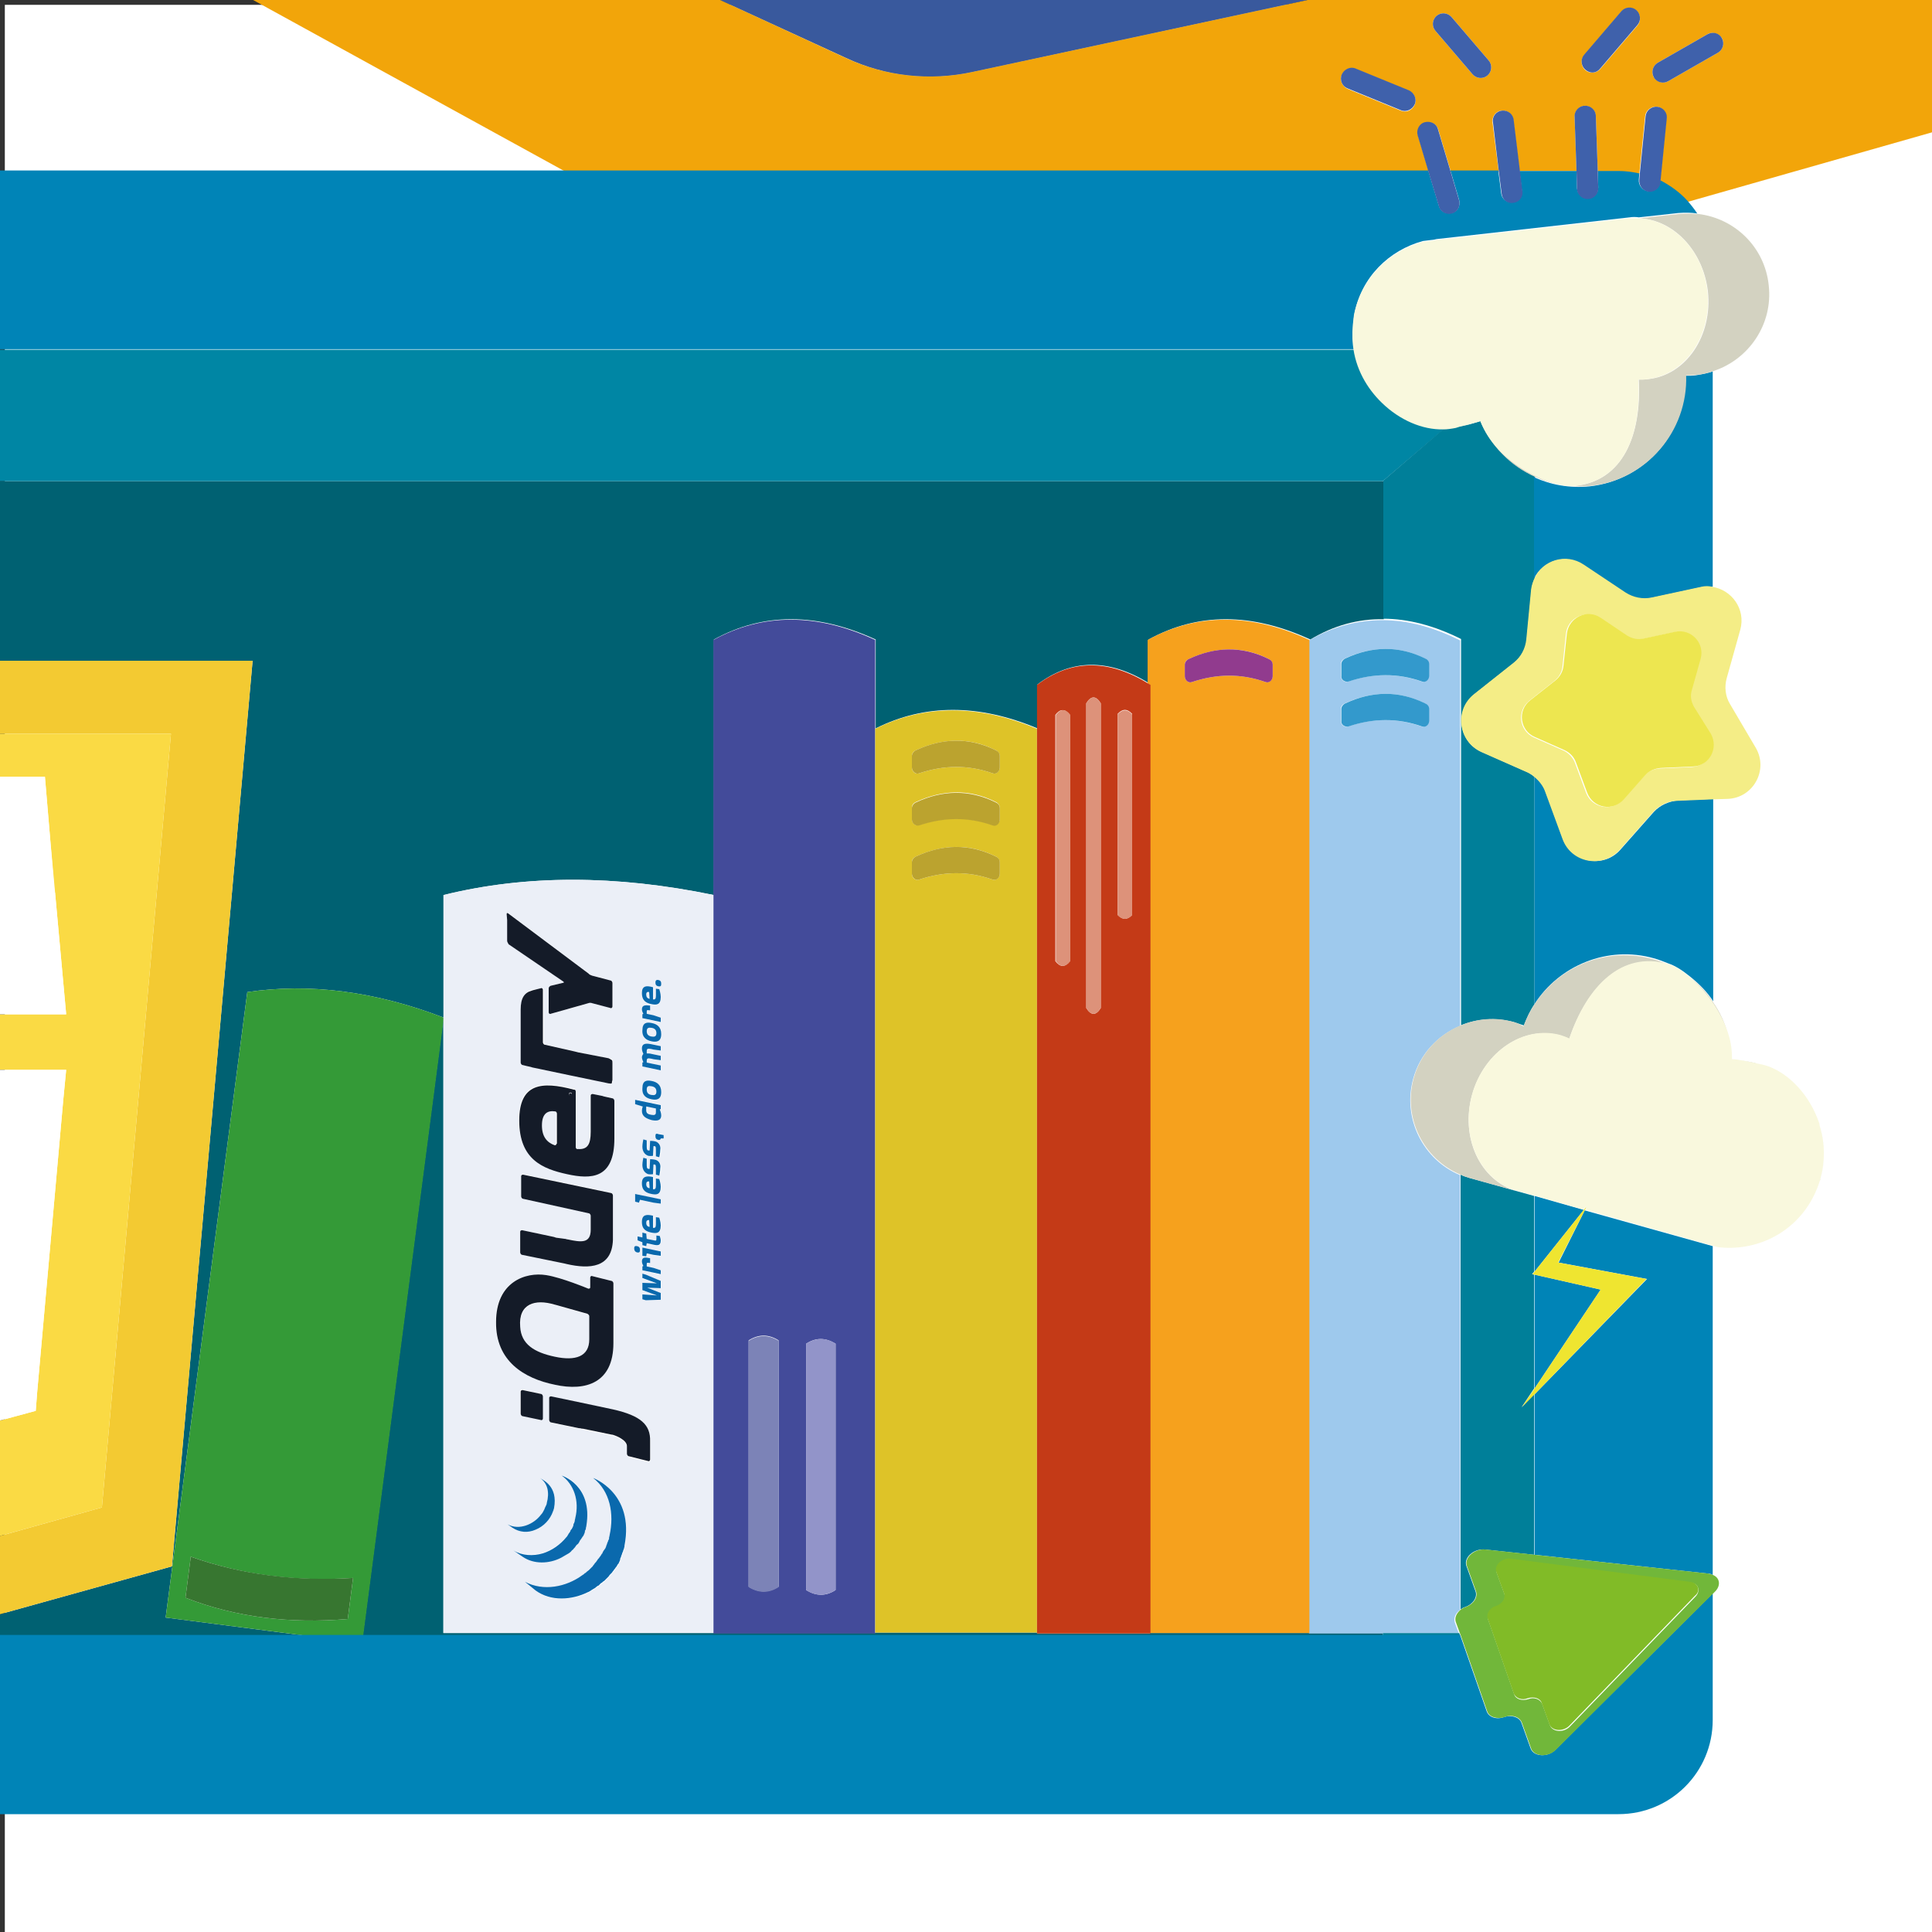 <svg id="Слой_1" xmlns="http://www.w3.org/2000/svg" viewBox="0 0 400 400"><rect x="0" y="0" width="400" height="400" fill="#333333" stroke="none"/><style>.st0{fill:#fff}.st2{fill:#f2a50a}.st4{fill:#006172}.st14{fill:#ebeff7}.st16{fill:#dd927a}.st23{fill:#0084b7}.st24{fill:#141b28}.st25{fill:#0a69ad}.st28{fill:#d3d2c1}.st29{fill:#f9f8dd}</style><path class="st0" d="M1 1h400v400H1z"/><path d="M52.4 0H0v35.5h117zM400 400V27.4l-50.5 14.4c.7.8 1.4 1.7 2 2.6 7.5 1 13.7 7 14.6 14.8.9 8-4.1 15.3-11.4 17.7v44.5c4 .6 7 4.6 5.8 8.9l-2.8 10c-.5 1.8-.3 3.8.7 5.4l5.3 9c2.7 4.6-.5 10.4-5.8 10.6l-3.2.1v41.9c1.5 2.1 2.5 4.5 3.2 7 .5 1.6.7 3.3.7 4.9v.1c.3 0 .7 0 1.2.1 1.2.1 2.5.3 3.7.6.1 0 .3.1.4.1 1 .2 1.9.5 2.3.6 4.5 1.7 8.5 6.1 10.4 11.6 0 .1.1.2.1.3.1.3.2.6.2.9.9 3.3 1 6.9 0 10.4 0 .1-.1.2-.1.4-3 10.1-12.4 14.9-21.2 13.8l-1-.3v68.1c1.3.6 1.6 2.2.4 3.4l-.4.4v26.2c0 10.8-8.7 19.5-19.5 19.5L0 375.7V400h400z" fill="none"/><path class="st2" d="M295.8 35.5l-2.2-7.4c-.3-1.2.3-2.4 1.5-2.7 1.2-.3 2.4.3 2.7 1.5l2.6 8.7h9.9L309 25.3c-.1-1.2.7-2.3 1.9-2.4 1.2-.1 2.3.7 2.4 1.9l1.3 10.6h11.8l-.4-11.2c0-1.2.9-2.2 2.1-2.3 1.2 0 2.2.9 2.3 2.1l.4 11.5h4.3c1.5 0 2.9.2 4.3.5l1.2-11.9c.1-1.2 1.2-2.1 2.4-2 1.2.1 2.1 1.2 2 2.4l-1.3 13c2.2 1.1 4.1 2.5 5.7 4.3L400 27.4V0H270.7l-69.4 14.9c-8.8 1.9-18 .9-26.2-2.9l-26-12H52.4L117 35.5h178.8zM343.2 13l10.3-5.9c1-.6 2.4-.2 3 .8s.2 2.4-.8 3l-10.3 5.9c-1 .6-2.4.2-3-.8s-.2-2.4.8-3zM328 11.4l7.7-9c.8-.9 2.2-1 3.1-.2.9.8 1 2.2.2 3.1l-7.7 9c-.8.9-2.2 1-3.1.2-.9-.8-1-2.2-.2-3.1zm-30.6-8.1c.9-.8 2.3-.7 3.1.2l7.7 9c.8.9.7 2.3-.2 3.1-.9.8-2.3.7-3.1-.2l-7.7-9c-.8-.9-.7-2.3.2-3.1zm-19.6 12.2c.5-1.1 1.7-1.7 2.9-1.2l11 4.5c1.1.5 1.7 1.7 1.2 2.9-.5 1.1-1.7 1.7-2.9 1.2l-11-4.5c-1.1-.5-1.7-1.8-1.2-2.9z"/><path class="st2" d="M201.3 14.9L270.7 0H149.1l26.1 12c8.1 3.8 17.3 4.8 26.1 2.9z"/><linearGradient id="SVGID_1_" gradientUnits="userSpaceOnUse" x1="-2006.622" y1="2207.992" x2="2196.921" y2="2207.992" gradientTransform="matrix(1 0 0 -1 0 2215.92)"><stop offset="0" stop-color="#37589e"/><stop offset="1" stop-color="#3b5a9d"/></linearGradient><path d="M201.3 14.9L270.7 0H149.1l26.1 12c8.1 3.8 17.3 4.8 26.1 2.9z" fill="url(#SVGID_1_)"/><path class="st4" d="M271.1 338.1h-33v.1h-23.4v-.2h-33.5v.1H91.8V210.7L75.1 338.6h211.2v-.5z"/><path class="st4" d="M34.3 334.9l16.9-129.5c12.8-1.9 26.4-.2 40.7 5.3v-25.4c17-4.2 35.6-4.2 55.9 0v-52.9c10.2-5.6 21.3-5.6 33.5 0v18.4c10.2-5.1 21.3-5.1 33.5 0v-9.1c7-5.3 14.7-5.4 23-.3v-9c10.2-5.6 21.3-5.6 33.5 0 4.8-2.9 9.9-4.3 15.2-4.2V99.6H0v37.2h52.3L35.6 324.3 0 334.2v4.4h62.9l-28.6-3.7z"/><path d="M299.1 88.7h-.2c-4.3.1-9-1.9-12.7-5.5-3-2.8-5.1-6.5-5.8-10.8H0v27.2h286.3l12.8-10.9z" fill="#0086a4"/><path d="M286.3 338.1v.5h16l-.2-.5zm16.1-125.8c3.4-1.4 7.2-1.7 11-.7.7.2 1.4.5 2.1.7.6-1.6 1.3-3.1 2.2-4.4v-47.1c-.4-.3-.9-.6-1.4-.9l-9.5-4.2c-4.9-2.1-5.7-8.7-1.5-12l8.2-6.5c1.5-1.2 2.4-2.9 2.6-4.8l1-10.4c.1-.9.3-1.6.7-2.3v-21c-5-2.3-9.1-6.4-11.3-11.5-.4.1-1 .3-1.7.5-1 .3-2.1.5-3.2.6h-.1c-1 .2-1.8.3-2.4.3l-12.7 10.9v28.6c5.1 0 10.5 1.4 16.1 4.2v80zm0 30.9v90c.3-.2.6-.4 1-.5 1.6-.6 2.5-2 2.1-3.2l-1.9-5.3c-.6-1.7 1.5-3.6 3.8-3.4l10.2 1.1v-33.2l-2.6 2.7 2.6-3.9v-23.6l-.4-.1.4-.5v-15.7l-3.6-1-9.7-2.7c-.7-.2-1.3-.4-1.9-.7z" fill="#007f99"/><path fill="#f3ca32" d="M52.3 136.8H0v15.1h35.4L21.1 312.1 0 318v16.2l35.6-9.9z"/><path fill="#fada44" d="M35.4 151.9H0v8.9h9.3l1.1 13 3.3 36.2H0v11.5h13.7l-.6 6.2-5.4 60.5-.3 3.9-7.4 2V318l21.1-5.9z"/><path class="st0" d="M13.7 210l-2.3-25.2H0V210h3zm-3.3-36.2l-1.1-13H0v24h11.3zM7.7 288.2l5.4-60.5.6-6.2H0v72.6l7.4-2z"/><path d="M286.3 338.1H302l-.8-2.2c-.3-.9.2-2 1.1-2.6v-90c-7.7-3.2-12-11.8-9.7-20 1.4-5.1 5.1-9 9.7-10.9v-79.8c-5.6-2.8-10.9-4.2-16.1-4.2-5.3 0-10.4 1.4-15.2 4.2v205.6h15.3zm-8.7-200.6c0-.6.4-1 .9-1.2 5.5-2.5 11-2.7 16.4 0 .5.2.9.7.9 1.2v2.4c0 .8-.8 1.5-1.5 1.2-5.1-1.8-10.1-1.7-15.2 0-.8.3-1.5-.4-1.5-1.2v-2.4zm0 9.3c0-.6.4-1 .9-1.2 5.5-2.5 11-2.7 16.4 0 .5.2.9.7.9 1.2v2.4c0 .8-.8 1.5-1.5 1.2-5.1-1.8-10.1-1.7-15.2 0-.8.3-1.5-.4-1.5-1.2v-2.4z" fill="#9ec9ed"/><path d="M238.1 338.1h33V132.5c-12.1-5.6-23.3-5.6-33.5 0v9c.2.1.3.2.5.3v196.3zm7.2-200.5c0-.6.4-1 .9-1.2 5.5-2.5 11-2.7 16.4 0 .5.2.9.7.9 1.2v2.4c0 .8-.8 1.5-1.5 1.2-5.1-1.8-10.1-1.7-15.2 0-.8.3-1.5-.4-1.5-1.2v-2.4z" fill="#f6a11d"/><path d="M181.2 338.1V132.5c-12.1-5.6-23.3-5.6-33.5 0v205.7h33.5zm-14.3-59.9c2-1.3 4-1.3 6.1 0v51c-2 1.3-4 1.3-6.1 0v-51zm-11.9-.7c2.1-1.3 4.1-1.3 6.2 0v51c-2.1 1.3-4.1 1.3-6.2 0v-51z" fill="#434b9a"/><path d="M51.2 205.4L34.3 334.9l28.6 3.7h12.3l16.7-127.9c-14.3-5.5-27.9-7.2-40.7-5.3zM38.4 330.8l1.1-8.5c10.7 3.8 21.9 5.2 33.6 4.4l-1.1 8.5c-11.8 1-23.1-.3-33.6-4.4z" fill="#349a37"/><path d="M214.7 338V150.9c-12.1-5.1-23.3-5.1-33.5 0V338h33.5zm-25.9-181.5c0-.6.4-1 .9-1.2 5.5-2.5 11-2.7 16.4 0 .5.2.9.7.9 1.2v2.4c0 .8-.8 1.5-1.5 1.2-5.1-1.8-10.1-1.7-15.2 0-.8.3-1.5-.4-1.5-1.2v-2.4zm0 10.7c0-.6.4-1 .9-1.2 5.5-2.5 11-2.7 16.4 0 .5.2.9.7.9 1.2v2.4c0 .8-.8 1.5-1.5 1.2-5.1-1.8-10.1-1.7-15.2 0-.8.3-1.5-.4-1.5-1.2v-2.4zm0 11.3c0-.6.4-1 .9-1.2 5.5-2.5 11-2.7 16.4 0 .5.2.9.7.9 1.2v2.4c0 .8-.8 1.5-1.5 1.2-5.1-1.8-10.1-1.7-15.2 0-.8.3-1.5-.4-1.5-1.2v-2.4z" fill="#dec328"/><path class="st14" d="M114.9 281c4.2.9 7.1 0 7.1-3.6v-4.8c0-.2-.2-.5-.4-.5l-3.2-.9-3.2-.9-.4-.1c-4-1.2-7.4-.2-7.1 4.7.3 3.5 2.9 5.2 7.2 6.1zm18.9-35.8c0 .5.3.8.7.9l-.1-1.4c-.3-.1-.6 0-.6.5zm0 8c0 .5.3.8.7.9l-.1-1.4c-.3-.1-.6-.1-.6.5z"/><path class="st14" d="M147.7 338.1V185.3c-20.3-4.2-38.9-4.2-55.9 0v152.8h55.9zm-42.6-22.5c2.4 1.3 5.4.1 6.9-2 .3-.4.5-.7.7-1.1.1-.2.2-.4.3-.7.1-.2.1-.4.2-.6.6-2.3.2-4.1-1.4-5.2.5.3 3.8 1.6 2.9 6.3 0 .1-.1.2-.1.3v.1c0 .1 0 .1-.1.2-.6 1.7-1.9 3.1-3.6 3.8-1.6.7-3.3.6-4.7-.4l-1.1-.7zm2.6-23V288c0-.2.2-.4.4-.3l1.9.4 1.9.4c.2 0 .4.3.4.5v4.6c0 .2-.2.4-.4.3l-1.9-.4-1.9-.4c-.2 0-.4-.2-.4-.5zm6.4 1.9l2.9.6-2.9-.6zm-7.8 26.4c1.8 1.1 4.1 1.2 6.1.6 1.9-.6 3.7-1.9 4.9-3.4l.1-.1c.1-.1.2-.3.3-.5 0-.1.1-.1.1-.2 0 0 0-.1.1-.1.1-.1.1-.2.2-.3v-.1c.1-.1.1-.2.2-.3 0 0 0-.1.1-.1 0-.1.1-.1.1-.2.1-.1.1-.3.2-.4v-.1c.1-.1.1-.2.1-.4 0 0 0-.1.1-.2 0-.1.1-.2.1-.3v-.1c0-.2.1-.3.1-.5.9-3.6-.3-7-2.8-8.8 0 0 6.5 1.9 5.1 10.4 0 .2-.1.3-.1.5v.1c0 .1-.1.2-.1.3 0 .1 0 .1-.1.2 0 .1-.1.2-.1.4v.1c-.1.1-.1.3-.2.4 0 .1-.1.1-.1.2 0 0 0 .1-.1.1-.1.1-.1.2-.2.3-.1.1-.1.2-.2.3 0 0 0 .1-.1.1 0 .1-.1.1-.1.2-.1.2-.2.3-.3.5l-.1.1c-.1.1-.2.3-.4.4-.1.1-.2.3-.3.4l-.1.1c-.1.1-.3.2-.4.4-.3.3-.7.6-1 .8-.4.3-.8.5-1.2.7-2.5 1.3-5.6 1.4-8-.3l-1.9-1.2zm23.1-.8c0 .2-.1.3-.1.5v.1c-.1.2-.1.3-.2.5v.1c-.1.1-.1.3-.2.4v.1c-.1.2-.1.3-.2.5v.1c-.1.1-.1.3-.2.4v.2c0 .1-.1.2-.1.3 0 .1-.1.1-.1.2-.1.1-.1.2-.2.4 0 0 0 .1-.1.1-.1.2-.2.3-.3.5l-.1.1c-.1.1-.1.2-.2.3l-.1.1c-.1.1-.1.2-.2.3l-.1.1c-.1.1-.1.2-.2.3l-.1.1-.3.3-.1.1c-.1.1-.2.2-.3.4l-.1.1-.3.3-.1.1-.3.3c-.1.1-.2.2-.4.3l-.1.1c-.1.1-.2.2-.3.2l-.1.1-.3.3h-.1c-.1.1-.3.2-.4.3l-.1.1c-.1.1-.2.1-.3.2-.1 0-.1.1-.2.1-.1.1-.2.1-.3.2-.1 0-.1.1-.2.1 0 0-.1 0-.1.1-.1 0-.1.1-.2.1s-.2.1-.2.1c-3.4 1.7-7.7 2-10.9-.3l-2.2-1.8c3.8 2 8.5 1.1 11.9-1.4.1-.1.2-.2.4-.3l.1-.1c.1-.1.2-.2.3-.2l.1-.1c.1-.1.3-.2.4-.3l.3-.3.1-.1.3-.3.1-.1c.1-.1.2-.2.3-.4.1-.1.2-.2.3-.4l.1-.1c.1-.1.1-.2.2-.3l.1-.1c.1-.1.2-.2.2-.3l.1-.1c.1-.1.1-.2.2-.3l.1-.1c.1-.2.2-.3.3-.5 0 0 0-.1.1-.1.1-.1.1-.2.2-.4 0-.1.1-.1.1-.2.1-.1.1-.2.2-.3 0 0 0-.1.1-.1.1-.1.1-.3.2-.4v-.1c.1-.2.1-.3.2-.5v-.1c.1-.1.1-.3.2-.4v-.1c.1-.2.1-.3.2-.5v-.1c0-.2.1-.3.1-.5 1-4.5.1-9.2-3.4-11.9-.1-.1 8.5 3 6.5 14zm4.8-17.4l-2-.5-2-.5c-.2-.1-.4-.3-.4-.5v-1.5c0-1.4-2.5-2.3-2.5-2.3-.2-.1-.6-.2-.8-.2l-2.9-.6-2.9-.6h-.1l-.3-.1-.3-.1h-.1l-2.9-.6-2.9-.6c-.2-.1-.4-.3-.4-.5v-4.6c0-.2.2-.4.4-.3l6.2 1.3 6.6 1.4c5.8 1.2 7.8 3.1 7.8 6.7v3.8c-.1.2-.2.3-.5.3zm.4-.4v-3.8c.1 1.5 0 3.8 0 3.8zm2.2-35.6l-2.8-.1 2.8 1.1v1.4h-3.1l-.7-.1v-1l3 .2-3-1.1v-1.4l3.1.1-3.1-1.1v-.9l.8.2 3.1 1.3v1.4zm0-2.8l-3.3-.7-.5-.2v-.8l.2-.1s-.3-.5-.3-.9c0-1 .7-.9 1.7-.7v1c-.6-.1-.7-.1-.7.2v.5l1.4.3 1.5.5v.9zM133 260v-1.6l3.8.8v.9l-1.5-.2-1.4-.3-.1.6-.8-.2zm2.3-2.2l-1.4-.3-.1.6-.8-.2v-.6l-1-.4v-.8l1 .2v-1l.8.2.1 1.1 1.5.3c.4.1.5.1.5-.3v-.7l.8.1s.2.7.2.9c-.1 1.1-.7 1.1-1.6.9zm.6-4.3V252l.7.1s.3.9.3 1.6c0 1.7-.9 1.7-1.9 1.5-1-.2-2-.6-2-2.2s.9-1.6 2.3-1.2v2.5c.4 0 .6-.2.6-.8zm0-8V244l.7.1s.3.9.3 1.6c0 1.7-.9 1.7-1.9 1.5-1-.2-2-.6-2-2.2s.9-1.6 2.3-1.2v2.5c.4 0 .6-.2.6-.8zm.7-2.1l-.7-.2v-1.4c0-.6-.2-.7-.3-.7h-.2l-.1 2s-.5.1-1 0c-.7-.1-1.2-.8-1.2-1.9 0-.6.2-1.5.2-1.5l.7.2v1.4c0 .6.2.7.4.7h.2l.1-2s.6 0 1 .1c.6.1 1.2.7 1.2 1.9 0 .5-.3 1.4-.3 1.4zm0-3.7l-.7-.2v-1.4c0-.6-.2-.7-.3-.7h-.2l-.1 2s-.5.1-1 0c-.7-.1-1.2-.8-1.2-1.9 0-.6.2-1.5.2-1.5l.7.2v1.4c0 .6.2.7.4.7h.2l.1-2s.6 0 1 .1c.6.1 1.2.7 1.2 1.9 0 .4-.3 1.4-.3 1.4zm.8-4h-.6c0 .3-.2.4-.5.3-.5-.1-.6-.4-.6-.8s.1-.6.6-.5l1.1.2v.8zm-4.5-18.6c0-1.2 1-1.2 2-.9l1.9.4v.9l-1.5-.2-.4-.1c-.6-.1-1-.2-1 .4v.5c.3 0 .6 0 1 .1l1.9.4v.9l-1.5-.2-.4-.1c-.6-.1-1-.2-1 .4v.4l2.9.6v1l-3.8-.8v-.8l.2-.1s-.3-.5-.3-1c0-.3.1-.6.3-.7 0-.1-.3-.7-.3-1.1zm1.7-7.8c-.6-.1-.7-.1-.7.2v.5l1.4.3 1.5.5v.9l-3.3-.7-.5-.1v-.9l.2-.1s-.3-.5-.3-.9c0-1 .7-.9 1.7-.7v1zm.3 2.6c1 .2 2 .8 2 2.3 0 1.5-1 1.7-2 1.5-1-.2-1.9-.8-1.9-2.3-.1-1.6.9-1.8 1.9-1.5zm0 12c1 .2 2 .8 2 2.3 0 1.5-1 1.7-2 1.5-1-.2-1.9-.8-1.9-2.3-.1-1.6.9-1.7 1.9-1.5zm1.4-21c.4.1.6.4.6.8s-.1.6-.6.5c-.5-.1-.6-.4-.6-.8s.1-.6.6-.5zm-1.1 1.6v2.5c.5.1.6-.1.6-.7v-1.5l.7.1s.3.9.3 1.6c0 1.7-.9 1.7-1.9 1.5-1-.2-2-.6-2-2.2s1-1.7 2.3-1.3zm-3.7 23.1l4.8 1 .5.1v.8l-.2.1s.3.7.3 1.2c0 1.2-1 1.2-2 1-1-.2-2-.7-2-1.9 0-.4.2-1 .2-1l-1.6-.5v-.8zm0 19.6l5.3 1.1v.9l-1.5-.2-2.8-.6-.1.6-.8-.2v-1.6zm.4 10.8c.5.1.6.4.6.8s-.1.6-.6.5c-.5-.1-.6-.4-.6-.8s.2-.6.6-.5zm-4.8-30.1v7.6c0 8.4-4.7 8.5-9.8 7.4-5-1.1-9.9-3-9.9-11.1 0-7.6 4.5-8.2 11.3-6.4h.1c.2.1.3.2.3.4v11.6c0 .2.3.4.5.5 1.9.1 2.6-.9 2.6-3.6v-7.5c0-.2.2-.4.4-.3l2 .4.3.1 1.7.3c.3.1.5.4.5.6zm-.1 43.9v-6 6zm-5.1-20.7l-6.8-1.5-6.8-1.5c-.2 0-.4-.3-.4-.5v-4.2c0-.2.2-.4.4-.3l9.1 1.9 9.1 1.9c.2 0 .4.3.4.5v9.2c-.1 5.7-4.7 6-9.6 5l-.4-.1-4.4-.9-4.4-.9c-.2 0-.4-.3-.4-.5V255c0-.2.2-.4.4-.3l3.3.7 3.3.7c.2 0 .5.1.8.2l.8.1.7.1h.1l.3.1h.1c2.8.6 4.8.9 4.8-2v-2.9c0-.3-.2-.5-.4-.6zm-13.7-7.9l9.1 1.9-9.1-1.9zm3.2-38.4l.8-.2c.2-.1.4.1.4.3v10.9c0 .2.2.5.4.5l3.1.7 3.1.7c.2 0 .5.1.7.2l3.1.6 3.1.6.4.1c.2 0 .4.3.4.5v3.9c0 .1 0 .3-.1.4 0-.1.1-.3.1-.4v.4c0 .2-.2.4-.4.3l-8.1-1.7 7.7 1.6-15.8-3.4-.3-.1-.9-.2-.8-.2c-.2 0-.4-.3-.4-.5v-11c0-2.4.8-3.5 2.3-3.9l.4-.1h.8zm-.9.2l.8-.2-.8.2zm9.5 12.8l3.1.6-3.1-.6zm5 9.2l1.7.3-1.7-.3zm1.7.4l-2-.4 2 .4zm-21.4-38.3l16.7 12.5c.2.1.5.3.7.4l3.8 1c.2.1.4.3.4.5v4.9c0 .2-.2.4-.4.3l-3.8-1c-.2-.1-.6-.1-.8 0l-7.8 2.2c-.2.1-.4-.1-.4-.3v-5c0-.2.2-.5.4-.5l2.5-.6c.2-.1.3-.2.1-.3l-11.3-7.7c-.2-.1-.3-.4-.3-.7v-5.6c-.1-.2 0-.3.2-.1zm7.8 74.9c3.2.5 8.7 2.8 8.7 2.8h.1c.2 0 .3-.1.3-.3v-2c0-.2.2-.4.4-.3l4 1c.2.1.4.3.4.5v12.4c0 8.1-5.6 9.9-12.1 8.6-6.4-1.4-12.3-4.9-12.3-13.1s6.2-10.3 10.5-9.6z"/><path class="st14" d="M134.6 206.8l-.1-1.4c-.3-.1-.6 0-.6.6-.1.4.2.7.7.8zm.3 24c.6.1 1 .1 1-.5v-.8l-1.9-.4v.8c-.1.6.3.8.9.9zm-20.1-.8c-1.4-.2-2.7.3-2.7 2.9 0 2.3 1 3.5 2.6 4.1h.1c.2 0 .3-.1.3-.3v-6.3c.1-.1-.1-.4-.3-.4zm12.3 4.6zm-.3-15.2c0-.1-.5-.3-.7-.4.2.1.7.3.7.4zm8.1 7.3c.6.1 1 .1 1-.7 0-.7-.4-1-1-1.1-.6-.1-1-.1-1 .7 0 .7.4.9 1 1.1zm0-12.1c.6.1 1 .1 1-.7 0-.7-.4-1-1-1.1-.6-.1-1-.1-1 .7 0 .7.4 1 1 1.1z"/><path d="M214.7 338.2h23.5V141.8c-.2-.1-.3-.2-.5-.3-8.3-5.1-16-5-23 .3v196.4zm16.7-190.4c1-1.1 2-1.1 3 0v41.6c-1 1.1-2 1.1-3 0v-41.6zm-6.5-2.2c1-1.6 2-1.6 3 0v63.1c-1 1.6-2 1.6-3 0v-63.1zm-6.4 2.4c1-1.3 2-1.3 3 0v51c-1 1.3-2 1.3-3 0v-51z" fill="#c43a17"/><path class="st16" d="M221.6 199v-51c-1-1.3-2-1.3-3 0v51c.9 1.3 2 1.3 3 0z"/><path d="M161.2 328.6v-51c-2.1-1.3-4.1-1.3-6.2 0v51c2.1 1.3 4.2 1.3 6.2 0z" fill="#7c83b7"/><path d="M173 329.2v-51c-2-1.3-4-1.3-6.1 0v51c2 1.3 4 1.3 6.1 0z" fill="#9294c9"/><path class="st16" d="M234.4 189.5v-41.6c-1-1.1-2-1.1-3 0v41.6c1 1 2 1 3 0zm-6.5 19.2v-63.1c-1-1.6-2-1.6-3 0v63.1c1 1.6 2 1.6 3 0z"/><path d="M190.3 160.1c5.1-1.7 10.1-1.8 15.2 0 .8.3 1.5-.4 1.5-1.2v-2.4c0-.6-.4-1-.9-1.2-5.5-2.7-11-2.5-16.4 0-.5.2-.9.7-.9 1.2v2.4c0 .8.8 1.5 1.5 1.2zm0 10.8c5.1-1.7 10.1-1.8 15.2 0 .8.3 1.5-.4 1.5-1.2v-2.4c0-.6-.4-1-.9-1.2-5.5-2.7-11-2.5-16.4 0-.5.2-.9.7-.9 1.2v2.4c0 .8.8 1.4 1.5 1.2zm0 11.2c5.1-1.7 10.1-1.8 15.2 0 .8.3 1.5-.4 1.5-1.2v-2.4c0-.6-.4-1-.9-1.2-5.5-2.7-11-2.5-16.4 0-.5.2-.9.7-.9 1.2v2.4c0 .8.8 1.5 1.5 1.2z" fill="#bba32f"/><path d="M246.8 141.2c5.1-1.7 10.1-1.8 15.2 0 .8.3 1.5-.4 1.5-1.2v-2.4c0-.6-.4-1-.9-1.2-5.5-2.7-11-2.5-16.4 0-.5.2-.9.7-.9 1.2v2.4c0 .8.7 1.5 1.5 1.2z" fill="#913b8e"/><path d="M279.2 141.1c5.1-1.7 10.1-1.8 15.2 0 .8.3 1.5-.4 1.5-1.2v-2.4c0-.6-.4-1-.9-1.2-5.5-2.7-11-2.5-16.4 0-.5.2-.9.7-.9 1.2v2.4c-.1.8.7 1.4 1.5 1.2zm0 9.3c5.1-1.7 10.1-1.8 15.2 0 .8.3 1.5-.4 1.5-1.2v-2.4c0-.6-.4-1-.9-1.2-5.5-2.7-11-2.5-16.4 0-.5.2-.9.7-.9 1.2v2.4c-.1.8.7 1.4 1.5 1.2z" fill="#39c"/><path d="M39.5 322.3l-1.1 8.5c10.5 4.1 21.8 5.4 33.6 4.4l1.1-8.5c-11.7.7-22.9-.6-33.6-4.4z" fill="#377630"/><path class="st23" d="M342.4 168.1l-6.9 7.8c-3.5 4-10 2.7-11.9-2.2l-3.6-9.8c-.5-1.3-1.3-2.3-2.3-3.1v47.1c5.1-8 15.1-12.2 24.7-9.5 1.1.3 2.1.7 3.1 1.1 1.2.4 2.7 1.3 4.3 2.6 1.9 1.5 3.6 3.2 4.9 5.2v-41.9l-7.2.3c-2 .2-3.8 1-5.1 2.4zm12.2 188v-26.2L322 362.3c-1.6 1.6-4.5 1.4-5.1-.3l-1.9-5.3c-.4-1.2-2.1-1.7-3.6-1.2-1.6.6-3.2 0-3.6-1.2l-5.5-15.8H0v37.1h335.1c10.8 0 19.5-8.7 19.5-19.5zm-5.7-278.3c.5 11.5-8.1 21.6-19.8 22.9-4.1.4-8-.3-11.5-1.9v21c1.8-3.7 6.5-5.3 10.2-2.8l8.7 5.8c1.6 1.1 3.5 1.4 5.4 1l10.2-2.2c.9-.2 1.7-.2 2.5-.1V76.9c-1.1.4-2.3.6-3.5.8-.7.1-1.4.1-2.2.1zm-20.8 172.8l-5.4 10.8 18.3 3.4-23.3 23.9v33.2l36 3.9c.3 0 .6.1.9.3V258l-26.5-7.4z"/><path class="st23" d="M331.4 267l-13.7-3.1v23.6zm-51-194.6c-.1-.4-.2-.9-.2-1.3-.2-1.7-.1-3.4.1-5.1 0-.3.1-.5.1-.8v-.1c1.4-7.7 7.2-13.3 14.2-15.2l2.4-.3c.1 0 .3-.1.4-.1l4.5-.5 35.5-4c.6-.1 1.3-.1 1.9 0l8.2-.9c1.3-.1 2.6-.1 3.9.1-.6-.9-1.3-1.8-2-2.6-1.6-1.8-3.6-3.2-5.7-4.3v.3c-.1 1.2-1.2 2.1-2.4 2-1.2-.1-2.1-1.2-2-2.4l.1-1.3c-1.4-.3-2.8-.5-4.3-.5h-4.3l.1 3.4c0 1.2-.9 2.2-2.1 2.3-1.2 0-2.2-.9-2.3-2.1l-.1-3.6h-11.8l.5 4.1c.1 1.2-.7 2.3-1.9 2.4-1.2.1-2.3-.7-2.4-1.9l-.6-4.7h-9.9l1.8 6.1c.3 1.2-.3 2.4-1.5 2.7-1.2.3-2.4-.3-2.7-1.5l-2.2-7.3H0v37h280.4zm47.5 178.1l-10.2-2.9v15.7z"/><path class="st24" d="M122.3 254.6c0 2.9-2 2.6-4.8 2h-.1l-.3-.1h-.1l-.7-.1-.8-.1c-.2 0-.6-.1-.8-.2l-3.3-.7-3.3-.7c-.2 0-.4.1-.4.3v4.3c0 .2.2.5.4.5l4.4.9 4.4.9.4.1c4.8 1.1 9.4.8 9.6-5v-9.2c0-.2-.2-.5-.4-.5l-9.1-1.9-9.1-1.9c-.2 0-.4.1-.4.3v4.2c0 .2.2.5.4.5l6.8 1.5 6.8 1.5c.2 0 .4.3.4.5v2.9zm-2.6-16.6c-.2 0-.5-.2-.5-.5v.4c.2.1.4.1.5.1zm-9.6 55.6l1.9.4c.2.1.4-.1.4-.3v-4.6c0-.2-.2-.5-.4-.5l-1.9-.4-1.9-.4c-.2 0-.4.1-.4.3v4.6c0 .2.2.5.4.5l1.9.4zm16.8-1.8l-6.6-1.4-6.2-1.3c-.2 0-.4.1-.4.3v4.6c0 .2.2.5.4.5l2.9.6 2.9.6h.1c.2 0 .4.1.6.1h.1l2.9.6 2.9.6c.2 0 .6.1.8.2 0 0 2.6.9 2.5 2.3v1.5c0 .2.2.5.4.5l2 .5 2 .5c.2.1.4-.1.4-.3v-3.8c.1-3.4-1.9-5.3-7.7-6.6zm-16.8-86.7c-1.5.4-2.3 1.5-2.3 3.9v11c0 .2.2.5.4.5l.8.2.9.2.3.1 8.1 1.7 7.7 1.6c.2 0 .5.1.6 0 .1 0 .1-.1.1-.3 0-.1.1-.3.1-.4v-3.5c0-.2 0-.5-.1-.6-.1-.1-.5-.3-.7-.4l-3.1-.6-3.1-.6-.4-.1-.4-.1-3.1-.7-3.1-.7c-.2 0-.4-.3-.4-.5v-10.9c0-.2-.2-.4-.4-.3l-.8.2-.8.2-.3.1z"/><path class="st24" d="M105 190.5v4.3c0 .2.2.5.3.7l11.3 7.7c.2.1.2.3-.1.3l-2.5.6c-.2.1-.4.3-.4.5v5c0 .2.2.4.4.3l7.8-2.2c.2-.1.6-.1.8 0l3.8 1c.2.1.4-.1.4-.3v-4.9c0-.2-.2-.5-.4-.5l-3.8-1c-.2-.1-.6-.2-.7-.4l-16.7-12.5c-.2-.1-.3-.1-.3.2l.1 1.2zm20 36.5l-.3-.1-2-.4c-.2 0-.4.1-.4.3v7.5c0 2.7-.7 3.7-2.6 3.6h-.5V226c0-.2-.1-.4-.3-.4h-.1c-6.7-1.8-11.3-1.3-11.3 6.4 0 8.1 4.9 10 9.9 11.1 5 1.1 9.8 1 9.8-7.4v-7.8c0-.2-.2-.5-.4-.5l-1.8-.4zm-9.8 9.8c0 .2-.1.3-.3.3h-.1c-1.6-.6-2.6-1.8-2.6-4.1 0-2.6 1.3-3.1 2.7-2.9.3 0 .4.3.4.5v6.2zm2.9-10c-.2 0-.3-.1-.3-.3 0-.2.1-.3.3-.3.2 0 .3.1.3.3-.1.2-.2.3-.3.3zm-3.2 59.9c6.4 1.4 12.1-.4 12.1-8.6v-12.4c0-.2-.2-.5-.4-.5l-4-1c-.2-.1-.4.1-.4.3v2c0 .2-.1.3-.3.3h-.1s-5.5-2.3-8.7-2.8c-4.3-.7-10.4 1.4-10.4 9.7-.1 8.1 5.8 11.7 12.2 13zm-.1-16.6l.4.1 3.2.9 3.2.9c.2.1.4.3.4.5v4.8c0 3.6-2.9 4.5-7.1 3.6-4.3-.9-7-2.6-7.2-6.2-.4-4.8 3.1-5.8 7.1-4.6z"/><circle class="st24" cx="118.1" cy="226.6" r=".3"/><path class="st25" d="M122.8 306c3.5 2.7 4.4 7.4 3.4 11.9 0 .2-.1.3-.1.5v.1c0 .2-.1.3-.2.5v.1c-.1.1-.1.3-.2.4v.1c-.1.2-.1.3-.2.5v.1c-.1.1-.1.3-.2.4 0 0 0 .1-.1.1 0 .1-.1.2-.2.3 0 .1-.1.1-.1.2-.1.1-.1.2-.2.4 0 0 0 .1-.1.1-.1.2-.2.3-.3.5l-.1.1c-.1.1-.1.2-.2.3l-.1.1c-.1.1-.2.2-.2.3l-.1.1c-.1.1-.1.2-.2.3l-.1.1c-.1.1-.2.2-.3.4-.1.1-.2.2-.3.4l-.1.1-.3.3-.1.1-.3.3c-.1.1-.3.2-.4.3l-.1.1c-.1.1-.2.2-.3.2l-.1.1c-.1.1-.2.2-.4.3-3.4 2.5-8.1 3.4-11.9 1.4l2.2 1.8c3.2 2.3 7.5 2 10.9.3.1 0 .2-.1.2-.1.1 0 .1-.1.2-.1 0 0 .1 0 .1-.1.1 0 .1-.1.2-.1.1-.1.2-.1.3-.2.1 0 .1-.1.2-.1.1-.1.2-.1.3-.2l.1-.1c.1-.1.3-.2.4-.3h.1l.3-.3.1-.1c.1-.1.2-.2.3-.2l.1-.1c.1-.1.2-.2.4-.3l.3-.3.1-.1.3-.3.1-.1c.1-.1.2-.2.3-.4l.1-.1.3-.3.1-.1c.1-.1.1-.2.2-.3l.1-.1c.1-.1.1-.2.2-.3l.1-.1c.1-.1.1-.2.2-.3l.1-.1c.1-.2.2-.3.3-.5 0 0 0-.1.1-.1.1-.1.1-.2.2-.4 0-.1.1-.1.1-.2s.1-.2.1-.3v-.2c.1-.1.1-.3.2-.4v-.1c.1-.2.1-.3.2-.5v-.1c.1-.1.1-.3.2-.4v-.1c.1-.2.1-.3.2-.5v-.1c.1-.2.1-.3.1-.5 2.1-10.9-6.5-14-6.5-14z"/><path class="st25" d="M116.2 322.5c.4-.2.8-.5 1.2-.7.4-.2.8-.5 1-.8.1-.1.3-.2.4-.4l.1-.1c.1-.1.2-.2.3-.4.1-.1.2-.3.4-.4l.1-.1c.1-.1.2-.3.3-.5 0-.1.1-.1.1-.2 0 0 0-.1.1-.1.1-.1.1-.2.2-.3.1-.1.1-.2.2-.3 0 0 0-.1.1-.1 0-.1.1-.1.1-.2.1-.1.1-.3.2-.4v-.1c.1-.1.1-.2.1-.4 0-.1 0-.1.1-.2 0-.1.1-.2.1-.3v-.1c0-.2.1-.3.1-.5 1.4-8.4-5.1-10.4-5.1-10.4 2.5 1.8 3.7 5.2 2.8 8.8 0 .2-.1.3-.1.5v.1c0 .1-.1.2-.1.3 0 .1 0 .1-.1.2 0 .1-.1.2-.1.4v.1c-.1.1-.1.3-.2.4 0 .1-.1.1-.1.2 0 0 0 .1-.1.1-.1.1-.1.2-.2.3v.1c-.1.1-.1.2-.2.3 0 0 0 .1-.1.1 0 .1-.1.1-.1.2-.1.2-.2.3-.3.5l-.1.1c-1.3 1.6-3 2.8-4.9 3.4-2 .6-4.3.5-6.1-.6l1.9 1.3c2.3 1.6 5.5 1.5 8 .2z"/><path class="st25" d="M110.9 316.7c1.7-.7 3-2.1 3.6-3.8 0-.1 0-.1.1-.2v-.1c0-.1.1-.2.1-.3.9-4.7-2.4-5.9-2.9-6.3 1.6 1.1 2 3 1.4 5.2 0 .2-.1.4-.2.6-.1.2-.2.4-.3.7-.2.4-.4.8-.7 1.1-1.5 2-4.5 3.3-6.9 2l1 .7c1.5 1 3.2 1.1 4.8.4zm22.1-53v.9l3 1.1-3-.1v1.5l3 1.1-3-.2v1l.7.2 3.1-.1v-1.4l-2.8-1.1 2.8.1v-1.5l-3.1-1.3zm1.6-2.1zm-.7.6v-.5c0-.3.1-.3.7-.2v-1c-1-.2-1.7-.3-1.7.7 0 .4.3.9.3.9l-.2.1v.8l.5.1 3.3.7v-.8l-1.5-.5-1.4-.3zm-2-2.9c.5.1.6-.1.6-.5s-.1-.7-.6-.8c-.5-.1-.6.1-.6.5s.2.7.6.8zm2 .2l1.4.3 1.5.2v-.9l-3.8-.8v1.7l.8.1zm2-3.7v.7c0 .4-.1.4-.5.3l-1.5-.3-.1-1.1-.8-.2v1l-1-.2v.8l1 .4v.6l.8.2.1-.6 1.4.3c.9.2 1.5.2 1.5-.9 0-.3-.2-.9-.2-.9l-.7-.1zm-3-2.8c0 1.6 1 2 2 2.2 1 .2 1.9.2 1.9-1.5 0-.7-.3-1.6-.3-1.6l-.7-.1v1.5c0 .6-.2.8-.6.7v-2.5c-1.3-.3-2.3-.3-2.3 1.3zm.9.2c0-.6.3-.6.6-.6l.1 1.4c-.4 0-.7-.3-.7-.8zm-1.3-4.8l2.8.6 1.5.2v-.9l-5.3-1.1v1.6l.8.2zm.4-3.4c0 1.6 1 2 2 2.2 1 .2 1.9.2 1.9-1.5 0-.7-.3-1.6-.3-1.6l-.7-.1v1.5c0 .6-.2.8-.6.7v-2.5c-1.3-.3-2.3-.2-2.3 1.3zm.9.2c0-.6.3-.6.6-.6l.1 1.4c-.4 0-.7-.3-.7-.8zm1.8-5.1c-.4-.1-1-.1-1-.1l-.1 2h-.2c-.2 0-.4-.1-.4-.7v-1.4l-.7-.2s-.2.9-.2 1.5c0 1.1.6 1.7 1.2 1.9.5.1 1 0 1 0l.1-2h.2c.2 0 .3.1.3.7v1.4l.7.2s.2-.9.2-1.5c.2-1.1-.5-1.7-1.1-1.8zm0-3.8c-.4-.1-1-.1-1-.1l-.1 2h-.2c-.2 0-.4-.1-.4-.7v-1.4l-.7-.2s-.2.9-.2 1.5c0 1.1.6 1.7 1.2 1.9.5.1 1 0 1 0l.1-2h.2c.2 0 .3.1.3.7v1.4l.7.2s.2-.9.2-1.5c.2-1-.5-1.7-1.1-1.8zm.1-1.1c0 .4.1.7.6.8.3.1.5-.1.5-.3h.6v-.7l-1.1-.2c-.5-.2-.6 0-.6.4zm-2.8-5.2c0 1.2 1 1.6 2 1.9 1 .2 2 .2 2-1 0-.5-.3-1.2-.3-1.2l.2-.1v-.8l-.5-.1-4.8-1v.9l1.6.5c0-.1-.2.4-.2.9zm1-.9l1.9.4v.8c0 .6-.4.6-1 .5-.6-.1-1-.3-1-.9v-.8zm1-1.5c1 .2 2 .1 2-1.5 0-1.5-.9-2.1-2-2.3-1-.2-1.9-.1-1.9 1.5-.1 1.6.9 2.1 1.9 2.3zm0-2.7c.6.1 1 .4 1 1.1 0 .7-.4.8-1 .7-.6-.1-1-.4-1-1.1 0-.8.4-.8 1-.7zm-2-6c0 .4.3 1 .3 1l-.2.1v.8l3.8.8v-1l-2.9-.6v-.4c0-.6.4-.5 1-.4l.4.1 1.5.2v-.9l-1.9-.4c-.3-.1-.7-.1-1-.1v-.5c0-.6.4-.5 1-.4l.4.1 1.5.2v-.9l-1.9-.4c-1-.2-2-.3-2 .9 0 .4.2.9.3 1.1-.1.1-.3.4-.3.7zm2-3.3c1 .2 2 .1 2-1.5 0-1.5-.9-2.1-2-2.3-1-.2-1.9-.1-1.9 1.5-.1 1.5.9 2.1 1.9 2.3zm0-2.8c.6.1 1 .4 1 1.1 0 .7-.4.8-1 .7-.6-.1-1-.4-1-1.1 0-.7.4-.8 1-.7zm-2-3.8c0 .4.3.9.3.9l-.2.1v.8l.5.1 3.3.7v-.9l-1.5-.5-1.4-.3v-.5c0-.3.1-.3.7-.2v-1c-.9-.1-1.7-.2-1.7.8zm2-1.1c1 .2 1.9.2 1.9-1.5 0-.7-.3-1.6-.3-1.6l-.7-.1v1.5c0 .6-.2.8-.6.7v-2.5c-1.4-.4-2.3-.3-2.3 1.2 0 1.7 1 2.1 2 2.3zm-.5-2.5l.1 1.4c-.5-.1-.7-.4-.7-.9s.3-.6.6-.5zm1.9-1.2c.5.1.6-.1.6-.5s-.1-.7-.6-.8c-.5-.1-.6.2-.6.5 0 .4.1.7.6.8z"/><path d="M352.2 121.5l-10.2 2.2c-1.9.4-3.8 0-5.4-1l-8.7-5.8c-3.7-2.5-8.5-.9-10.2 2.8-.3.7-.6 1.5-.7 2.3l-1 10.4c-.2 1.9-1.1 3.6-2.6 4.8l-8.2 6.5c-4.2 3.3-3.3 9.8 1.5 12l9.5 4.2c.5.2 1 .5 1.4.9 1 .8 1.9 1.9 2.3 3.1l3.6 9.8c1.8 5 8.3 6.2 11.9 2.2l6.9-7.8c1.3-1.4 3.1-2.3 5-2.3l7.2-.3 3.2-.1c5.3-.2 8.5-6 5.8-10.6l-5.3-9c-1-1.6-1.2-3.6-.7-5.4l2.8-10c1.2-4.3-1.8-8.3-5.8-8.9-.7-.2-1.5-.2-2.3 0zm-1.9 37.3l-6.7.3c-1.2.1-2.4.6-3.2 1.5l-4.4 5c-2.3 2.5-6.4 1.7-7.6-1.4l-2.3-6.2c-.4-1.1-1.3-2.1-2.4-2.6l-6.1-2.7c-3.1-1.4-3.6-5.5-1-7.6l5.2-4.1c1-.8 1.6-1.9 1.7-3.1l.7-6.6c.3-3.4 4.1-5.2 7-3.3l5.5 3.7c1 .7 2.3.9 3.4.6l6.5-1.4c3.3-.7 6.2 2.3 5.3 5.6l-1.8 6.4c-.3 1.2-.2 2.4.4 3.5l3.4 5.8c1.9 2.8-.2 6.4-3.6 6.6z" fill="#f4ed86"/><path d="M350.7 146.3c-.6-1.1-.8-2.3-.4-3.5l1.8-6.4c.9-3.3-2-6.3-5.3-5.6l-6.5 1.4c-1.2.3-2.4 0-3.4-.6l-5.5-3.7c-2.8-1.9-6.6-.1-7 3.3l-.7 6.6c-.1 1.2-.7 2.3-1.7 3.1l-5.2 4.1c-2.7 2.1-2.1 6.3 1 7.6l6.1 2.7c1.1.5 2 1.4 2.4 2.6l2.3 6.2c1.2 3.2 5.3 4 7.6 1.4l4.4-5c.8-.9 2-1.4 3.2-1.5l6.7-.3c3.4-.1 5.4-3.8 3.7-6.8l-3.5-5.6z" fill="#ede650"/><path class="st28" d="M363.4 220.1c-1.2-.3-2.5-.5-3.7-.6 1.2.1 2.7.4 4.1.8-.1-.1-.3-.1-.4-.2zm-4.9-.7s0-.1 0 0c0-.1 0 0 0 0zm18.4 24.7c0 .1-.1.2-.1.4 0-.2 0-.3.1-.4 1-3.5.9-7.1 0-10.4.9 3.2 1 6.8 0 10.4zm-.4-11.6c0 .1.1.2.1.3 0-.1 0-.2-.1-.3zm-63.1-20.9c-3.8-1.1-7.6-.7-11 .7-4.6 1.9-8.3 5.8-9.7 10.9-2.3 8.2 2 16.8 9.7 20 .6.3 1.2.5 1.9.7l9.7 2.7c-7.6-2.2-11.7-11.1-9.2-20s10.7-14.4 18.3-12.2c.6.2 1.2.4 1.8.7 3.7-10.9 10.9-18.2 20.5-15.4-1-.4-2-.8-3.1-1.1-9.6-2.7-19.6 1.4-24.7 9.5-.9 1.4-1.6 2.9-2.2 4.4-.6-.4-1.3-.7-2-.9zm36.3-9.4c3.2 2.7 6.7 7.2 8.1 12.2-.6-2.5-1.7-4.9-3.2-7-1.3-2-3-3.8-4.9-5.2z"/><path class="st29" d="M349.7 202.2c-1.5-1.3-3-2.2-4.3-2.6-9.6-2.8-16.8 4.5-20.5 15.4-.6-.3-1.2-.5-1.8-.7-7.6-2.1-15.8 3.4-18.3 12.2-2.5 8.9 1.6 17.9 9.2 20l3.6 1 10.2 2.9.5-.6-.3.6 26.6 7.5 1 .3c8.8 1.1 18.1-3.8 21.2-13.8 0-.1.1-.2.1-.4 1-3.6.9-7.2 0-10.4-.1-.3-.2-.6-.2-.9 0-.1-.1-.2-.1-.3-1.9-5.5-5.9-9.9-10.4-11.6-.5-.2-1.3-.4-2.3-.6-1.3-.3-2.9-.6-4.1-.8-.5-.1-1-.1-1.2-.1v-.1c0-1.7-.2-3.3-.7-4.9-1.5-5-4.9-9.4-8.2-12.1z"/><path fill="#efe530" d="M317.7 263.3l-.4.5.4.1 13.7 3.1-13.7 20.5-2.6 3.8 2.6-2.6 23.2-23.9-18.3-3.4 5.5-10.8.3-.7-.5.6z"/><path d="M317.7 321.9l-10.2-1.1c-2.2-.2-4.4 1.7-3.8 3.4l1.9 5.3c.4 1.2-.5 2.6-2.1 3.2-.4.1-.7.3-1 .5-.9.7-1.4 1.7-1.1 2.6l.8 2.2.2.5 5.5 15.8c.4 1.2 2.1 1.7 3.6 1.2 1.6-.6 3.2 0 3.6 1.2l1.9 5.3c.6 1.7 3.5 1.9 5.1.3l32.6-32.4.4-.4c1.2-1.2 1-2.8-.4-3.4l-.9-.3-36.1-3.9zm33.3 8.7l-26 26.9c-1.3 1.3-3.6 1.1-4.1-.3l-1.6-4.4c-.4-1-1.7-1.5-2.9-1-1.3.4-2.6 0-2.9-1l-5.4-15.5c-.4-1 .4-2.2 1.7-2.6 1.3-.4 2-1.6 1.7-2.6l-1.6-4.4c-.5-1.4 1.2-3 3-2.8l37.1 4.8c1.6 0 2.2 1.7 1 2.9z" fill="#71b73a"/><path d="M349.9 327.5l-37.1-4.8c-1.8-.2-3.5 1.3-3 2.8l1.6 4.4c.4 1-.4 2.2-1.7 2.6-1.3.4-2 1.6-1.7 2.6l5.4 15.5c.4 1 1.7 1.5 2.9 1 1.3-.4 2.6 0 2.9 1l1.6 4.4c.5 1.4 2.8 1.6 4.1.3l26-26.9c1.3-1 .7-2.7-1-2.9z" fill="#81bb27"/><path class="st28" d="M280.2 71.2c-.2-1.8-.2-3.5.1-5.2-.3 1.6-.3 3.3-.1 5.1 0 .4.1.9.2 1.3.8 4.3 2.9 8 5.8 10.8-3.1-3-5.4-7.1-6-12zm21.3 17.2c1.1-.1 2.1-.4 3.2-.6-1 .2-2.2.4-3.2.6zm46.1-44.1l-8.2.9c7.1.3 13.2 6.7 14.2 15.1 1 9.2-4.5 17.4-12.4 18.2-.6.1-1.3.1-1.9.1.6 11.5-3.3 21-13.2 22-4.8.5-16.2-4.6-19.5-13.4h-.1c2.2 5.2 6.3 9.3 11.3 11.5 3.5 1.6 7.4 2.3 11.5 1.9 11.6-1.2 20.2-11.4 19.8-22.9.7 0 1.5 0 2.2-.1 1.2-.1 2.4-.4 3.5-.8 7.3-2.4 12.3-9.7 11.4-17.7-.8-7.9-7-13.9-14.6-14.8-1.4-.1-2.7-.1-4 0zm-50.2 5.4c-.1 0-.3.1-.4.1l5-.6-4.6.5zm-17 15.6s0-.1 0 0c0-.1 0 0 0 0z"/><path d="M311 22.9c-1.2.1-2.1 1.2-1.9 2.4l1.2 10.1.6 4.7c.1 1.2 1.2 2.1 2.4 1.9 1.2-.1 2.1-1.2 1.9-2.4l-.5-4.1-1.3-10.6c-.1-1.3-1.2-2.1-2.4-2zm-6.1-7.5c.8.9 2.2 1 3.1.2.9-.8 1-2.2.2-3.1l-7.7-9c-.8-.9-2.2-1-3.1-.2-.9.8-1 2.2-.2 3.1l7.7 9zM279 18.3l11 4.5c1.1.5 2.4-.1 2.9-1.2.5-1.1-.1-2.4-1.2-2.9l-11-4.5c-1.1-.5-2.4.1-2.9 1.2-.5 1.2.1 2.5 1.2 2.9zm52.3-4.1l7.7-9c.8-.9.7-2.3-.2-3.1-.9-.8-2.3-.7-3.1.2l-7.7 9c-.8.9-.7 2.3.2 3.1 1 .9 2.3.8 3.1-.2zm14.1 2.6l10.3-5.9c1-.6 1.4-1.9.8-3s-1.9-1.4-3-.8L343.2 13c-1 .6-1.4 1.9-.8 3s2 1.4 3 .8zM295 25.3c-1.2.3-1.8 1.6-1.5 2.7l2.2 7.4 2.2 7.3c.3 1.2 1.6 1.8 2.7 1.5 1.2-.3 1.8-1.6 1.5-2.7l-1.8-6.1-2.6-8.7c-.3-1.1-1.5-1.7-2.7-1.4zm33.1-3.4c-1.2 0-2.2 1.1-2.1 2.3l.4 11.3.1 3.6c0 1.2 1.1 2.2 2.3 2.1 1.2 0 2.2-1.1 2.1-2.3l-.1-3.4-.4-11.5c0-1.2-1.1-2.2-2.3-2.1zm15 .2c-1.2-.1-2.3.8-2.4 2L339.5 36l-.1 1.3c-.1 1.2.8 2.3 2 2.4 1.2.1 2.3-.8 2.4-2v-.3l1.3-13c.1-1.1-.8-2.2-2-2.3z" fill="#3f61ab"/><path class="st29" d="M304.7 87.7c.7-.2 1.3-.3 1.7-.5h.1c3.3 8.8 14.7 13.9 19.5 13.4 10-1 13.9-10.5 13.2-22 .6 0 1.3 0 1.9-.1 7.9-.9 13.4-9.1 12.4-18.2-.9-8.4-7.1-14.8-14.2-15.1h-1.9l-35.5 4-5 .6-2.4.3c-6.9 1.9-12.7 7.5-14.2 15.2v.1c0 .2-.1.5-.1.8-.2 1.6-.3 3.4-.1 5.2.5 4.9 2.9 9 6 12 3.7 3.6 8.4 5.6 12.7 5.5h.2c.5 0 1.4-.1 2.4-.3 1.1-.4 2.3-.6 3.3-.9z"/></svg>